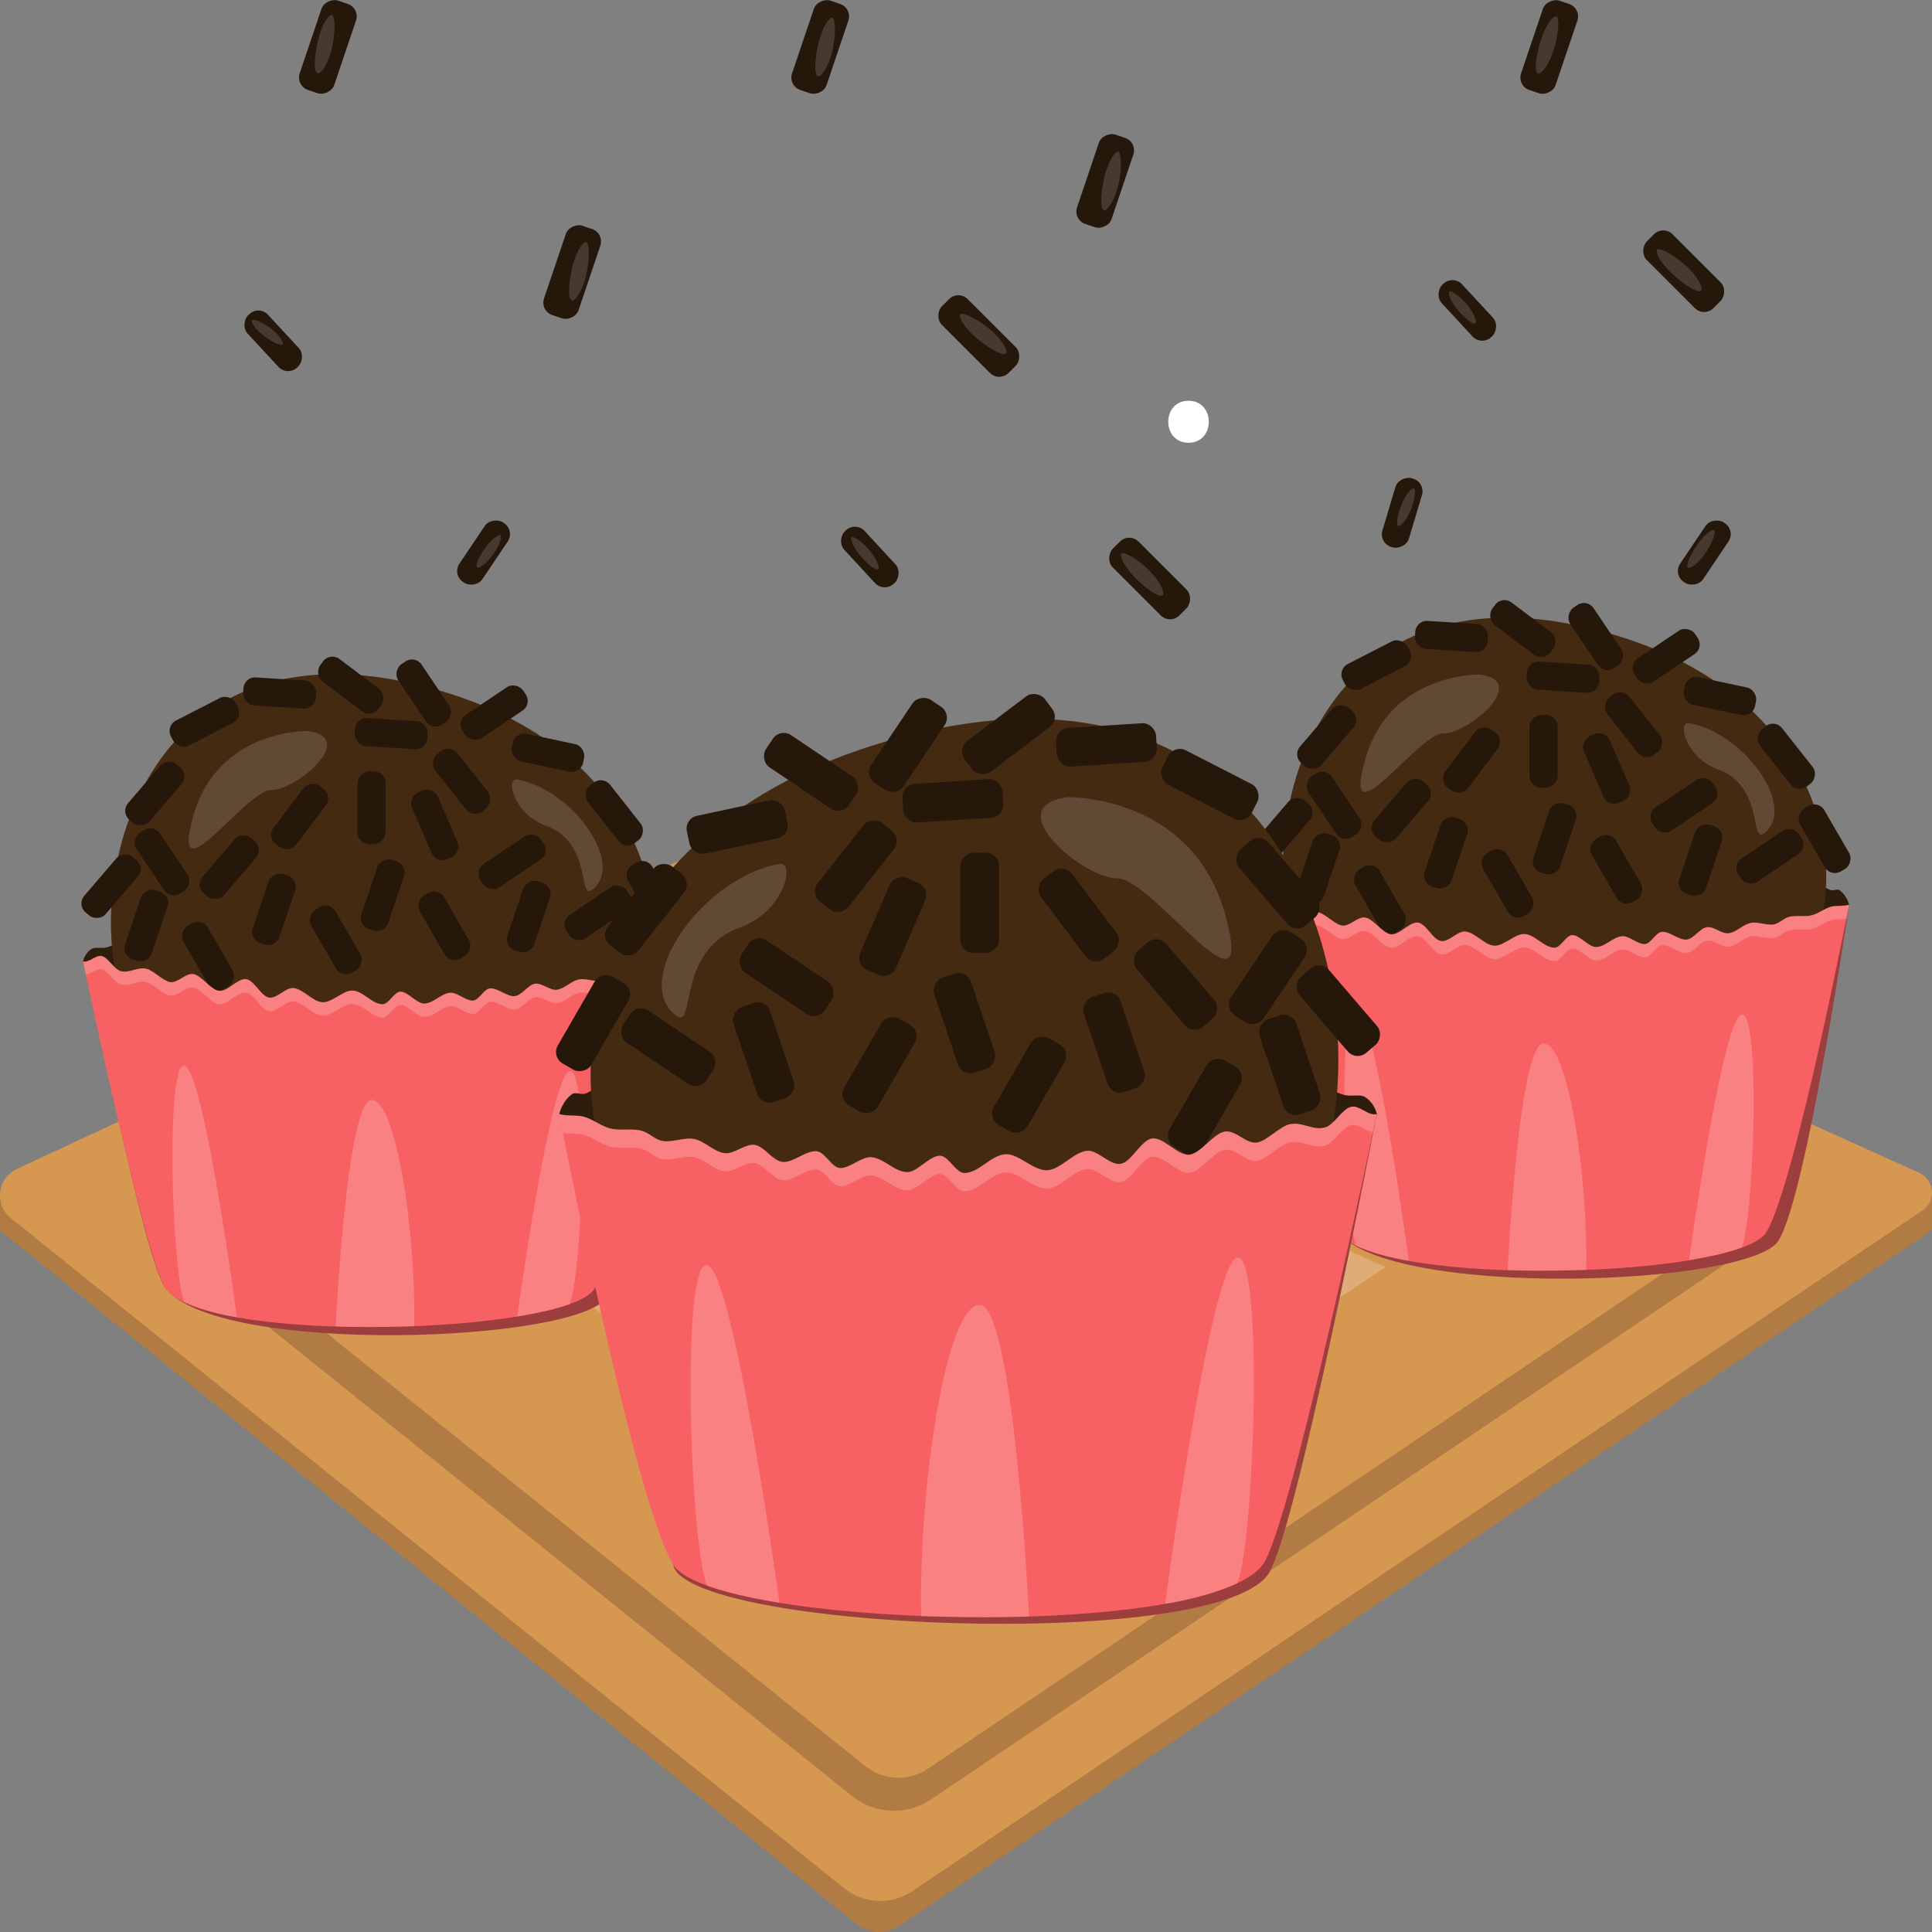 <?xml version="1.0" encoding="UTF-8"?><svg id="Camada_1" xmlns="http://www.w3.org/2000/svg" viewBox="0 0 230 230"><rect x="0" y="0" width="230" height="230" fill="#808080" stroke="none"/><defs><style>.cls-1{fill:#f86163;}.cls-2,.cls-3,.cls-4{fill:#fff;}.cls-5{fill:#b07c43;}.cls-6{fill:#d69751;}.cls-7{fill:#452a12;}.cls-8{fill:#9c3d3e;}.cls-9{fill:#2e1c0d;}.cls-10{fill:#26170b;}.cls-3{opacity:.15;}.cls-4{opacity:.2;}</style></defs><g><path class="cls-5" d="M230,146.46l-122.95,82.81c-1.55,1.05-3.61,.96-5.07-.21L0,146.46v-4.91l113.02-50.98,116.98,51.52v4.37Z"/><path class="cls-6" d="M228.86,144.1l-120.24,81.03c-2.49,1.68-5.78,1.54-8.13-.34L1.3,145.02c-2.01-1.61-1.62-4.77,.71-5.86l111.01-51.66,115.46,52.12c1.84,.83,2.06,3.36,.38,4.49Z"/><path class="cls-5" d="M208.32,148.52l-97.49,65.7c-2.88,1.94-6.68,1.78-9.39-.4L20.51,148.76c-2.76-2.22-2.23-6.57,.98-8.06l91.35-42.51c.28-.13,.61-.13,.89,0l93.91,42.39c3.27,1.47,3.65,5.96,.67,7.96Z"/><path class="cls-6" d="M204.85,146.97l-94.37,63.59c-2.29,1.55-5.33,1.42-7.48-.32L24.21,146.9c-1.13-.9-.91-2.68,.4-3.29l88.79-41.32,91.15,41.14c1.45,.66,1.62,2.65,.3,3.54Z"/><path class="cls-4" d="M164.93,150.84l-50.34,33.92c-2.49,1.68-5.78,1.54-8.13-.34l-41.76-33.58,49.34-22.96,50.88,22.96Z"/></g><g><g><path class="cls-9" d="M80.62,114.45s-.24-1.1-1.12-1.73c-.33-.24-.79,.17-1.31-.12-3.7-2.02-12.59-4.89-32.94-4.34-19.18,.52-28.19,2.79-32.25,4.43-.83,.34-1.57-.01-2.03,.25-.91,.51-1.08,1.51-1.08,1.51-.03,1.56,17.4,5.61,34.36,5.09,16.11-.49,30.8-2.29,36.37-5.09Z"/><g><g><path class="cls-7" d="M75.11,121.71c-5.99,9.57-20.36,11.93-29.87,12.11-10.11,.2-23.89-2.24-29.66-12.78-6.61-12.09-.68-47.74,33.87-39.59,28.58,6.74,32.2,29.8,25.65,40.26Z"/><path class="cls-3" d="M36.67,87.03s-10.73-.26-13.65,10.07c-2.91,10.33,6.23-3.05,9.27-3.05s10.33-6.23,4.37-7.02Z"/><path class="cls-3" d="M61.58,92.8c6.68,1.22,12.86,10.11,8.94,13.11-1.75,1.34,.04-5.59-5.51-7.6-3.93-1.42-4.84-5.77-3.42-5.51Z"/></g><rect class="cls-10" x="60.9" y="87.94" width="8.67" height="3.35" rx="1.38" ry="1.38" transform="translate(20.13 -11.64) rotate(12.04)"/><rect class="cls-10" x="50.62" y="91.33" width="8.67" height="3.35" rx="1.38" ry="1.38" transform="translate(93.99 -7.72) rotate(51.76)"/><rect class="cls-10" x="68.79" y="95.09" width="8.67" height="3.35" rx="1.38" ry="1.38" transform="translate(103.87 -20.56) rotate(51.76)"/><rect class="cls-10" x="66.85" y="106.99" width="8.67" height="3.35" rx="1.38" ry="1.38" transform="translate(190.9 159.12) rotate(146.08)"/><rect class="cls-10" x="73.36" y="104.9" width="8.67" height="3.35" rx="1.38" ry="1.38" transform="translate(131.14 -13.99) rotate(60)"/><rect class="cls-10" x="56.62" y="100.92" width="8.67" height="3.35" rx="1.38" ry="1.38" transform="translate(168.79 153.72) rotate(146.08)"/><rect class="cls-10" x="54.5" y="83.17" width="8.67" height="3.35" rx="1.38" ry="1.38" transform="translate(155 122.42) rotate(146.08)"/><rect class="cls-10" x="46.11" y="80.83" width="8.67" height="3.35" rx="1.38" ry="1.38" transform="translate(90.76 -5.4) rotate(56.08)"/><rect class="cls-10" x="47.42" y="96.53" width="8.67" height="3.35" rx="1.38" ry="1.38" transform="translate(121.36 11.73) rotate(66.62)"/><rect class="cls-10" x="42.23" y="85.67" width="8.67" height="3.35" rx="1.38" ry="1.38" transform="translate(5.61 -2.77) rotate(3.62)"/><rect class="cls-10" x="37.42" y="79.89" width="8.67" height="3.35" rx="1.38" ry="1.38" transform="translate(57.53 -8.7) rotate(37.02)"/><rect class="cls-10" x="28.95" y="80.83" width="8.67" height="3.35" rx="1.38" ry="1.38" transform="translate(5.28 -1.94) rotate(3.62)"/><rect class="cls-10" x="39.91" y="94.49" width="8.67" height="3.35" rx="1.38" ry="1.38" transform="translate(-51.93 140.41) rotate(-90)"/><rect class="cls-10" x="31.34" y="95.54" width="8.67" height="3.35" rx="1.38" ry="1.38" transform="translate(-63.42 67.16) rotate(-52.98)"/><rect class="cls-10" x="19.99" y="84.26" width="8.67" height="3.35" rx="1.38" ry="1.38" transform="translate(-36.54 20.57) rotate(-27.16)"/><rect class="cls-10" x="14.1" y="92.79" width="8.67" height="3.35" rx="1.38" ry="1.38" transform="translate(-65.3 47.01) rotate(-49.41)"/><rect class="cls-10" x="8.88" y="103.83" width="8.67" height="3.35" rx="1.38" ry="1.38" transform="translate(-75.5 46.89) rotate(-49.41)"/><rect class="cls-10" x="14.97" y="100.92" width="8.67" height="3.35" rx="1.38" ry="1.38" transform="translate(-55.07 175.87) rotate(-123.92)"/><rect class="cls-10" x="22.96" y="101.56" width="8.67" height="3.35" rx="1.38" ry="1.38" transform="translate(-68.86 56.8) rotate(-49.41)"/><rect class="cls-10" x="58.6" y="107.44" width="8.67" height="3.35" rx="1.38" ry="1.38" transform="translate(186.46 84.42) rotate(108.67)"/><rect class="cls-10" x="41.22" y="104.9" width="8.67" height="3.35" rx="1.38" ry="1.38" transform="translate(161.11 97.53) rotate(108.67)"/><rect class="cls-10" x="48.57" y="108.54" width="8.67" height="3.35" rx="1.38" ry="1.38" transform="translate(121.9 9.29) rotate(60)"/><rect class="cls-10" x="28.28" y="106.58" width="8.67" height="3.35" rx="1.38" ry="1.38" transform="translate(145.62 112.01) rotate(108.67)"/><rect class="cls-10" x="35.63" y="110.22" width="8.67" height="3.35" rx="1.38" ry="1.38" transform="translate(116.89 21.33) rotate(60)"/><rect class="cls-10" x="13.08" y="108.51" width="8.67" height="3.35" rx="1.38" ry="1.38" transform="translate(127.37 128.96) rotate(108.67)"/><rect class="cls-10" x="20.43" y="112.14" width="8.67" height="3.35" rx="1.38" ry="1.38" transform="translate(110.95 35.46) rotate(60)"/></g><path class="cls-8" d="M80.62,114.45s-5.03,34.5-8.4,39.97c-3.32,5.39-45.87,7.02-52.47-1-2.58-3.13-9.42-38.15-9.42-38.15,.72,.2,1.52-.81,2.24-.63,.78,.2,1.49,1.6,2.26,1.79,1.08,.26,1.95-.52,3.02-.29,.86,.19,1.94,1.41,2.8,1.58,.96,.19,1.88-1.11,2.83-.94s2.03,1.83,3.01,1.99,2.25-1.53,3.25-1.39c1.01,.14,1.78,2.09,2.78,2.2,.92,.1,1.93-1.22,2.84-1.14,1.19,.11,2.28,1.61,3.45,1.69s2.46-1.43,3.58-1.39c1.28,.04,2.33,1.62,3.59,1.63,.77,0,1.36-1.49,2.12-1.5,.9-.01,1.96,1.45,2.85,1.42,1.13-.04,1.99-1.22,3.11-1.29,.81-.05,1.88,1.01,2.69,.94,.72-.06,1.28-1.37,2-1.45,.94-.1,2.05,1.03,2.99,.91,.84-.11,1.55-1.34,2.38-1.47s1.81,.86,2.64,.71c.97-.17,1.63-1.03,2.6-1.22,.83-.17,1.97,.34,2.79,.16,.61-.13,1.16-.74,1.77-.89,.89-.21,1.83,.04,2.71-.19,.8-.21,1.44-.77,2.23-1,.67-.19,1.06-.87,1.73-1.07Z"/><path class="cls-1" d="M80.62,114.45s-6.49,33.5-9.86,38.98c-3.32,5.39-45.99,6.72-51.01,0-2.43-3.25-9.86-38.98-9.86-38.98,.72,.2,1.52-.81,2.24-.63,.78,.2,1.49,1.6,2.26,1.79,1.08,.26,1.95-.52,3.02-.29,.86,.19,1.94,1.41,2.8,1.58,.96,.19,1.88-1.11,2.83-.94s2.03,1.83,3.01,1.99c1.01,.16,2.25-1.53,3.25-1.39s1.78,2.09,2.78,2.2c.92,.1,1.93-1.22,2.84-1.14,1.19,.11,2.28,1.61,3.45,1.69s2.46-1.43,3.58-1.39c1.28,.04,2.33,1.62,3.59,1.63,.77,0,1.36-1.49,2.12-1.5,.9-.01,1.96,1.45,2.85,1.42,1.13-.04,1.99-1.22,3.11-1.29,.81-.05,1.88,1.01,2.69,.94,.72-.06,1.28-1.37,2-1.45,.94-.1,2.05,1.03,2.99,.91,.84-.11,1.55-1.34,2.38-1.47s1.81,.86,2.64,.71c.97-.17,1.63-1.03,2.6-1.22,.83-.17,1.97,.34,2.79,.16,.61-.13,1.16-.74,1.77-.89,.89-.21,1.83,.04,2.71-.19,.8-.21,1.44-.77,2.23-1,.67-.19,1.5-.04,2.17-.24Z"/><path class="cls-4" d="M9.89,114.45s.12,.57,.33,1.59c.63-.09,1.3-.79,1.9-.63,.78,.2,1.49,1.6,2.26,1.8,1.08,.26,1.95-.53,3.02-.29,.86,.19,1.94,1.41,2.79,1.59,.96,.19,1.88-1.12,2.84-.94,1,.18,2.02,1.83,3.01,1.98,1.01,.16,2.26-1.52,3.26-1.38,1,.13,1.77,2.09,2.78,2.2,.93,.1,1.93-1.22,2.85-1.15,1.19,.11,2.27,1.61,3.45,1.69,1.13,.07,2.46-1.43,3.58-1.39,1.28,.04,2.33,1.62,3.6,1.63,.76,0,1.36-1.49,2.12-1.5,.9-.02,1.97,1.45,2.86,1.42,1.13-.04,2-1.22,3.11-1.3,.82-.05,1.89,1,2.69,.94,.73-.06,1.29-1.37,2-1.45,.94-.1,2.05,1.04,2.99,.92,.85-.11,1.55-1.34,2.39-1.47,.84-.12,1.81,.86,2.64,.71,.97-.17,1.63-1.03,2.6-1.22,.83-.16,1.97,.34,2.79,.17,.61-.14,1.16-.75,1.76-.89,.9-.21,1.83,.04,2.71-.19,.8-.21,1.44-.78,2.23-1,.57-.17,1.24-.08,1.84-.18,.21-1.05,.33-1.65,.33-1.65-.67,.2-1.49,.05-2.17,.24-.79,.23-1.43,.79-2.23,1-.88,.23-1.82-.02-2.71,.19-.6,.14-1.15,.75-1.76,.88-.83,.19-1.97-.33-2.79-.16-.97,.19-1.63,1.06-2.6,1.22-.84,.14-1.81-.84-2.64-.71-.84,.12-1.54,1.36-2.39,1.47-.93,.11-2.04-1.01-2.99-.92-.71,.07-1.27,1.38-2,1.45-.8,.07-1.87-.99-2.69-.93-1.11,.07-1.98,1.25-3.11,1.29-.89,.04-1.96-1.43-2.86-1.42-.76,.02-1.36,1.51-2.12,1.5-1.27,0-2.32-1.58-3.6-1.62-1.12-.04-2.45,1.45-3.58,1.38-1.18-.07-2.26-1.58-3.45-1.68-.92-.08-1.92,1.24-2.85,1.14-1-.11-1.77-2.06-2.78-2.2-1-.13-2.25,1.55-3.26,1.39-.99-.16-2.01-1.81-3.01-1.99-.96-.17-1.88,1.14-2.84,.94-.85-.18-1.93-1.39-2.79-1.58-1.08-.24-1.94,.55-3.02,.28-.78-.19-1.48-1.59-2.26-1.79-.71-.19-1.52,.83-2.24,.63Z"/><path class="cls-4" d="M61.57,156.73s3.93-28.57,6.23-29.21,1.55,23.98,.02,27.74c-2.38,.82-4.55,1.16-6.25,1.47Z"/><path class="cls-4" d="M28.2,156.82s-3.91-29.31-6.21-29.95-1.56,24.41-.04,28.17c2.17,.94,4.39,1.51,6.25,1.78Z"/><path class="cls-4" d="M49.31,157.89c-3.47,.09-6.73,.12-9.35,.02,0,0,1.32-26.96,4.28-26.96,2.96,0,5.29,15.98,5.07,26.94Z"/></g><g><path class="cls-9" d="M220.13,107.72s-.24-1.1-1.12-1.73c-.33-.24-.79,.17-1.31-.12-3.7-2.02-12.59-4.89-32.94-4.34-19.18,.52-28.19,2.79-32.25,4.43-.83,.34-1.57-.01-2.03,.25-.91,.51-1.08,1.51-1.08,1.51-.03,1.56,17.4,5.61,34.36,5.09,16.11-.49,30.8-2.29,36.37-5.09Z"/><g><g><path class="cls-7" d="M214.63,114.98c-5.99,9.57-20.36,11.93-29.87,12.11-10.11,.2-23.89-2.24-29.66-12.78-6.61-12.09-.68-47.74,33.87-39.59,28.58,6.74,32.2,29.8,25.65,40.26Z"/><path class="cls-3" d="M176.19,80.3s-10.73-.26-13.65,10.07c-2.91,10.33,6.23-3.05,9.27-3.05s10.33-6.23,4.37-7.02Z"/><path class="cls-3" d="M201.09,86.08c6.68,1.22,12.86,10.11,8.94,13.11-1.75,1.34,.04-5.59-5.51-7.6-3.93-1.42-4.84-5.77-3.42-5.51Z"/></g><rect class="cls-10" x="200.41" y="81.21" width="8.67" height="3.35" rx="1.38" ry="1.38" transform="translate(21.8 -40.9) rotate(12.04)"/><rect class="cls-10" x="190.13" y="84.6" width="8.67" height="3.35" rx="1.38" ry="1.38" transform="translate(141.87 -119.87) rotate(51.76)"/><rect class="cls-10" x="208.3" y="88.36" width="8.67" height="3.35" rx="1.38" ry="1.38" transform="translate(151.76 -132.7) rotate(51.76)"/><rect class="cls-10" x="206.36" y="100.26" width="8.67" height="3.35" rx="1.38" ry="1.38" transform="translate(442.43 68.95) rotate(146.08)"/><rect class="cls-10" x="212.87" y="98.17" width="8.67" height="3.35" rx="1.38" ry="1.38" transform="translate(195.08 -138.18) rotate(60)"/><rect class="cls-10" x="196.13" y="94.2" width="8.67" height="3.35" rx="1.38" ry="1.38" transform="translate(420.32 63.56) rotate(146.08)"/><rect class="cls-10" x="194.01" y="76.44" width="8.67" height="3.35" rx="1.38" ry="1.38" transform="translate(406.53 32.26) rotate(146.08)"/><rect class="cls-10" x="185.63" y="74.1" width="8.67" height="3.35" rx="1.38" ry="1.38" transform="translate(146.84 -124.14) rotate(56.08)"/><rect class="cls-10" x="186.94" y="89.81" width="8.67" height="3.35" rx="1.38" ry="1.38" transform="translate(199.34 -120.39) rotate(66.62)"/><rect class="cls-10" x="181.74" y="78.94" width="8.67" height="3.35" rx="1.38" ry="1.38" transform="translate(5.46 -11.59) rotate(3.62)"/><rect class="cls-10" x="176.94" y="73.16" width="8.67" height="3.35" rx="1.38" ry="1.38" transform="translate(81.61 -94.06) rotate(37.02)"/><rect class="cls-10" x="168.46" y="74.1" width="8.67" height="3.35" rx="1.38" ry="1.38" transform="translate(5.13 -10.76) rotate(3.62)"/><rect class="cls-10" x="179.42" y="87.77" width="8.67" height="3.35" rx="1.38" ry="1.38" transform="translate(94.31 273.2) rotate(-90)"/><rect class="cls-10" x="170.85" y="88.81" width="8.67" height="3.35" rx="1.38" ry="1.38" transform="translate(-2.54 175.87) rotate(-52.98)"/><rect class="cls-10" x="159.5" y="77.53" width="8.67" height="3.35" rx="1.38" ry="1.38" transform="translate(-18.09 83.51) rotate(-27.16)"/><rect class="cls-10" x="153.62" y="86.06" width="8.67" height="3.35" rx="1.38" ry="1.38" transform="translate(-11.45 150.6) rotate(-49.41)"/><rect class="cls-10" x="148.39" y="97.1" width="8.67" height="3.35" rx="1.38" ry="1.38" transform="translate(-21.65 150.49) rotate(-49.41)"/><rect class="cls-10" x="154.48" y="94.2" width="8.67" height="3.35" rx="1.38" ry="1.38" transform="translate(167.88 281.16) rotate(-123.92)"/><rect class="cls-10" x="162.48" y="94.83" width="8.67" height="3.35" rx="1.38" ry="1.38" transform="translate(-15.01 160.39) rotate(-49.41)"/><rect class="cls-10" x="198.11" y="100.71" width="8.67" height="3.35" rx="1.38" ry="1.38" transform="translate(364.25 -56.63) rotate(108.67)"/><rect class="cls-10" x="180.74" y="98.17" width="8.67" height="3.35" rx="1.38" ry="1.38" transform="translate(338.91 -43.52) rotate(108.67)"/><rect class="cls-10" x="188.09" y="101.81" width="8.67" height="3.35" rx="1.38" ry="1.38" transform="translate(185.83 -114.9) rotate(60)"/><rect class="cls-10" x="167.79" y="99.85" width="8.67" height="3.35" rx="1.38" ry="1.38" transform="translate(323.42 -29.04) rotate(108.67)"/><rect class="cls-10" x="175.14" y="103.49" width="8.67" height="3.35" rx="1.38" ry="1.38" transform="translate(180.82 -102.85) rotate(60)"/><rect class="cls-10" x="152.59" y="101.78" width="8.67" height="3.35" rx="1.38" ry="1.38" transform="translate(305.17 -12.1) rotate(108.67)"/><rect class="cls-10" x="159.94" y="105.42" width="8.67" height="3.35" rx="1.38" ry="1.38" transform="translate(174.88 -88.72) rotate(60)"/></g><path class="cls-8" d="M220.13,107.72s-5.03,34.5-8.4,39.97c-3.32,5.39-45.87,7.02-52.47-1-2.58-3.13-9.42-38.15-9.42-38.15,.72,.2,1.52-.81,2.24-.63,.78,.2,1.49,1.6,2.26,1.79,1.08,.26,1.95-.52,3.02-.29,.86,.19,1.94,1.41,2.8,1.58,.96,.19,1.88-1.11,2.83-.94s2.03,1.83,3.01,1.99c1.01,.16,2.25-1.53,3.25-1.39,1.01,.14,1.78,2.09,2.78,2.2,.92,.1,1.93-1.22,2.84-1.14,1.19,.11,2.28,1.61,3.45,1.69s2.46-1.43,3.58-1.39c1.28,.04,2.33,1.62,3.59,1.63,.77,0,1.36-1.49,2.12-1.5,.9-.01,1.96,1.45,2.85,1.42,1.13-.04,1.99-1.22,3.11-1.29,.81-.05,1.88,1.01,2.69,.94,.72-.06,1.28-1.37,2-1.45,.94-.1,2.05,1.03,2.99,.91,.84-.11,1.55-1.34,2.38-1.47s1.81,.86,2.64,.71c.97-.17,1.63-1.03,2.6-1.22,.83-.17,1.97,.34,2.79,.16,.61-.13,1.16-.74,1.77-.89,.89-.21,1.83,.04,2.71-.19,.8-.21,1.44-.77,2.23-1,.67-.19,1.06-.87,1.73-1.07Z"/><path class="cls-1" d="M220.13,107.72s-6.49,33.5-9.86,38.98-45.99,6.72-51.01,0c-2.43-3.25-9.86-38.98-9.86-38.98,.72,.2,1.52-.81,2.24-.63,.78,.2,1.49,1.6,2.26,1.79,1.08,.26,1.95-.52,3.02-.29,.86,.19,1.94,1.41,2.8,1.58,.96,.19,1.88-1.11,2.83-.94s2.03,1.83,3.01,1.99c1.01,.16,2.25-1.53,3.25-1.39s1.78,2.09,2.78,2.2c.92,.1,1.93-1.22,2.84-1.14,1.19,.11,2.28,1.61,3.45,1.69,1.13,.07,2.46-1.43,3.58-1.39,1.28,.04,2.33,1.62,3.59,1.63,.77,0,1.36-1.49,2.12-1.5,.9-.01,1.96,1.45,2.85,1.42,1.13-.04,1.99-1.22,3.11-1.29,.81-.05,1.88,1.01,2.69,.94,.72-.06,1.28-1.37,2-1.45,.94-.1,2.05,1.03,2.99,.91,.84-.11,1.55-1.34,2.38-1.47s1.81,.86,2.64,.71c.97-.17,1.63-1.03,2.6-1.22,.83-.17,1.97,.34,2.79,.16,.61-.13,1.16-.74,1.77-.89,.89-.21,1.83,.04,2.71-.19,.8-.21,1.44-.77,2.23-1,.67-.19,1.5-.04,2.17-.24Z"/><path class="cls-4" d="M149.4,107.72s.12,.57,.33,1.59c.63-.09,1.3-.79,1.9-.63,.78,.2,1.49,1.6,2.26,1.8,1.08,.26,1.95-.53,3.02-.29,.86,.19,1.94,1.41,2.79,1.59,.96,.19,1.88-1.12,2.84-.94,1,.18,2.02,1.83,3.01,1.98,1.01,.16,2.26-1.52,3.26-1.38,1,.13,1.77,2.09,2.78,2.2,.93,.1,1.93-1.22,2.85-1.15,1.19,.11,2.27,1.61,3.45,1.69,1.13,.07,2.46-1.43,3.58-1.39,1.28,.04,2.33,1.62,3.6,1.63,.76,0,1.36-1.49,2.12-1.5,.9-.02,1.97,1.45,2.86,1.42,1.13-.04,2-1.22,3.11-1.3,.82-.05,1.89,1,2.69,.94,.73-.06,1.29-1.37,2-1.45,.94-.1,2.05,1.04,2.99,.92,.85-.11,1.55-1.34,2.39-1.47,.84-.12,1.81,.86,2.64,.71,.97-.17,1.63-1.03,2.6-1.22,.83-.16,1.97,.34,2.79,.17,.61-.14,1.16-.75,1.76-.89,.9-.21,1.83,.04,2.71-.19,.8-.21,1.44-.78,2.23-1,.57-.17,1.24-.08,1.84-.18,.21-1.05,.33-1.65,.33-1.65-.67,.2-1.49,.05-2.17,.24-.79,.23-1.43,.79-2.23,1-.88,.23-1.82-.02-2.71,.19-.6,.14-1.15,.75-1.76,.88-.83,.19-1.97-.33-2.79-.16-.97,.19-1.63,1.06-2.6,1.22-.84,.14-1.81-.84-2.64-.71-.84,.12-1.54,1.36-2.39,1.47-.93,.11-2.04-1.01-2.99-.92-.71,.07-1.27,1.38-2,1.45-.8,.07-1.87-.99-2.69-.93-1.11,.07-1.98,1.25-3.11,1.29-.89,.04-1.96-1.43-2.86-1.42-.76,.02-1.36,1.51-2.12,1.5-1.27,0-2.32-1.58-3.6-1.62-1.12-.04-2.45,1.45-3.58,1.38-1.18-.07-2.26-1.58-3.45-1.68-.92-.08-1.92,1.24-2.85,1.14-1-.11-1.77-2.06-2.78-2.2-1-.13-2.25,1.55-3.26,1.39-.99-.16-2.01-1.81-3.01-1.99-.96-.17-1.88,1.14-2.84,.94-.85-.18-1.93-1.39-2.79-1.58-1.08-.24-1.94,.55-3.02,.28-.78-.19-1.48-1.59-2.26-1.79-.71-.19-1.52,.83-2.24,.63Z"/><path class="cls-4" d="M201.08,150s3.93-28.57,6.23-29.21,1.55,23.98,.02,27.74c-2.38,.82-4.55,1.16-6.25,1.47Z"/><path class="cls-4" d="M167.71,150.09s-3.91-29.31-6.21-29.95-1.56,24.41-.04,28.17c2.17,.94,4.39,1.51,6.25,1.78Z"/><path class="cls-4" d="M188.83,151.17c-3.47,.09-6.73,.12-9.35,.02,0,0,1.32-26.96,4.28-26.96,2.96,0,5.29,15.98,5.07,26.94Z"/></g><g><path class="cls-9" d="M66.57,132.63s.33-1.51,1.54-2.38c.46-.33,1.09,.23,1.81-.16,5.09-2.78,17.33-6.73,45.32-5.97,26.4,.72,38.79,3.84,44.38,6.1,1.15,.46,2.16-.02,2.8,.34,1.25,.71,1.49,2.08,1.49,2.08,.04,2.15-23.94,7.72-47.28,7.01-22.17-.68-42.38-3.15-50.05-7.01Z"/><g><g><path class="cls-7" d="M74.15,142.62c8.24,13.17,28.02,16.41,41.1,16.67,13.91,.28,32.88-3.09,40.81-17.59,9.1-16.64,.94-65.69-46.61-54.48-39.33,9.27-44.31,41.01-35.3,55.4Z"/><path class="cls-3" d="M127.04,94.9s14.77-.36,18.78,13.86c4.01,14.22-8.57-4.19-12.76-4.19s-14.22-8.57-6.02-9.66Z"/><path class="cls-3" d="M92.77,102.85c-9.19,1.68-17.7,13.91-12.3,18.04,2.4,1.84-.06-7.69,7.59-10.46,5.4-1.95,6.65-7.94,4.71-7.59Z"/></g><rect class="cls-10" x="81.78" y="96.15" width="11.93" height="4.61" rx="1.56" ry="1.56" transform="translate(194.11 176.44) rotate(167.96)"/><rect class="cls-10" x="95.93" y="100.82" width="11.93" height="4.61" rx="1.56" ry="1.56" transform="translate(245.95 86.92) rotate(128.24)"/><rect class="cls-10" x="70.92" y="106" width="11.93" height="4.61" rx="1.56" ry="1.56" transform="translate(209.55 114.94) rotate(128.24)"/><rect class="cls-10" x="73.59" y="122.37" width="11.93" height="4.61" rx="1.56" ry="1.56" transform="translate(83.11 -23.18) rotate(33.92)"/><rect class="cls-10" x="64.64" y="119.5" width="11.93" height="4.61" rx="1.56" ry="1.56" transform="translate(211.39 121.56) rotate(120)"/><rect class="cls-10" x="87.67" y="114.02" width="11.93" height="4.61" rx="1.56" ry="1.56" transform="translate(80.85 -32.45) rotate(33.92)"/><rect class="cls-10" x="90.58" y="89.59" width="11.93" height="4.61" rx="1.56" ry="1.56" transform="translate(67.71 -38.24) rotate(33.92)"/><rect class="cls-10" x="102.12" y="86.37" width="11.93" height="4.61" rx="1.56" ry="1.56" transform="translate(241.99 48.47) rotate(123.92)"/><rect class="cls-10" x="100.32" y="107.98" width="11.93" height="4.61" rx="1.56" ry="1.56" transform="translate(249.69 56.5) rotate(113.38)"/><rect class="cls-10" x="107.47" y="93.03" width="11.93" height="4.61" rx="1.56" ry="1.56" transform="translate(232.66 183.32) rotate(176.38)"/><rect class="cls-10" x="114.08" y="85.08" width="11.93" height="4.61" rx="1.56" ry="1.56" transform="translate(268.51 84.88) rotate(142.98)"/><rect class="cls-10" x="125.74" y="86.37" width="11.93" height="4.61" rx="1.56" ry="1.56" transform="translate(268.76 168.86) rotate(176.38)"/><rect class="cls-10" x="110.66" y="105.18" width="11.93" height="4.61" rx="1.56" ry="1.56" transform="translate(9.14 224.11) rotate(-90)"/><rect class="cls-10" x="122.45" y="106.61" width="11.93" height="4.61" rx="1.56" ry="1.56" transform="translate(118.78 277.04) rotate(-127.02)"/><rect class="cls-10" x="138.08" y="91.09" width="11.93" height="4.61" rx="1.56" ry="1.56" transform="translate(229.57 242.24) rotate(-152.84)"/><rect class="cls-10" x="146.17" y="102.83" width="11.93" height="4.61" rx="1.56" ry="1.56" transform="translate(171.28 289.08) rotate(-130.59)"/><rect class="cls-10" x="153.36" y="118.02" width="11.93" height="4.61" rx="1.56" ry="1.56" transform="translate(171.62 319.6) rotate(-130.59)"/><rect class="cls-10" x="144.98" y="114.02" width="11.93" height="4.61" rx="1.56" ry="1.56" transform="translate(-29.82 176.67) rotate(-56.08)"/><rect class="cls-10" x="133.98" y="114.9" width="11.93" height="4.61" rx="1.56" ry="1.56" transform="translate(141.99 299.73) rotate(-130.59)"/><rect class="cls-10" x="84.94" y="122.99" width="11.93" height="4.61" rx="1.56" ry="1.56" transform="translate(180.51 -.93) rotate(71.33)"/><rect class="cls-10" x="108.85" y="119.5" width="11.93" height="4.61" rx="1.56" ry="1.56" transform="translate(193.46 -25.96) rotate(71.33)"/><rect class="cls-10" x="98.74" y="124.5" width="11.93" height="4.61" rx="1.56" ry="1.56" transform="translate(266.87 99.53) rotate(120)"/><rect class="cls-10" x="126.66" y="121.81" width="11.93" height="4.61" rx="1.56" ry="1.56" transform="translate(207.76 -41.26) rotate(71.33)"/><rect class="cls-10" x="116.55" y="126.81" width="11.93" height="4.61" rx="1.56" ry="1.56" transform="translate(295.59 87.58) rotate(120)"/><rect class="cls-10" x="147.58" y="124.46" width="11.93" height="4.61" rx="1.56" ry="1.56" transform="translate(224.49 -59.28) rotate(71.33)"/><rect class="cls-10" x="137.46" y="129.46" width="11.93" height="4.61" rx="1.56" ry="1.56" transform="translate(329.26 73.44) rotate(120)"/></g><path class="cls-8" d="M67.79,133.84s10.86,43.7,12.35,52.42c1.31,7.68,63.86,10.48,70.77,1.24,3.34-4.48,12.99-54.87,12.99-54.87-35.66,9.81-66.59,10.14-96.11,1.21Z"/><path class="cls-1" d="M66.57,132.63s8.94,46.1,13.57,53.63c4.56,7.42,63.29,9.24,70.19,0,3.34-4.48,13.57-53.63,13.57-53.63-1,.27-2.09-1.12-3.08-.86-1.07,.28-2.04,2.21-3.11,2.47-1.49,.36-2.68-.72-4.16-.4-1.19,.26-2.67,1.94-3.85,2.17-1.32,.27-2.58-1.53-3.9-1.29-1.37,.25-2.79,2.52-4.15,2.74-1.39,.22-3.1-2.1-4.48-1.92-1.39,.19-2.45,2.88-3.83,3.03-1.27,.14-2.66-1.68-3.91-1.57-1.63,.15-3.13,2.22-4.75,2.32s-3.39-1.96-4.93-1.91c-1.75,.06-3.2,2.23-4.94,2.24-1.05,0-1.87-2.05-2.92-2.06-1.24-.02-2.7,2-3.93,1.95-1.55-.06-2.74-1.68-4.28-1.78-1.12-.07-2.59,1.38-3.7,1.29-1-.09-1.76-1.89-2.75-1.99-1.3-.14-2.82,1.42-4.11,1.26-1.16-.15-2.13-1.85-3.28-2.02s-2.49,1.18-3.64,.98c-1.34-.23-2.25-1.42-3.58-1.68-1.15-.23-2.71,.47-3.85,.22-.83-.18-1.6-1.02-2.43-1.22-1.23-.29-2.52,.05-3.73-.27-1.1-.29-1.98-1.06-3.07-1.37-.93-.26-2.06-.05-2.98-.33Z"/><path class="cls-4" d="M163.9,132.63s-.17,.79-.46,2.18c-.86-.12-1.78-1.09-2.62-.87-1.08,.28-2.05,2.21-3.12,2.47-1.49,.36-2.68-.73-4.16-.4-1.19,.27-2.67,1.94-3.84,2.18-1.32,.25-2.58-1.54-3.9-1.3-1.37,.24-2.78,2.52-4.14,2.73-1.39,.22-3.1-2.1-4.49-1.9-1.38,.18-2.44,2.87-3.82,3.03-1.27,.13-2.66-1.69-3.92-1.58-1.64,.16-3.13,2.22-4.75,2.33-1.55,.1-3.38-1.96-4.92-1.92-1.76,.06-3.2,2.23-4.95,2.24-1.04,0-1.87-2.05-2.91-2.06-1.24-.02-2.7,2-3.93,1.95-1.55-.06-2.75-1.67-4.28-1.78-1.13-.07-2.6,1.38-3.7,1.3-1.01-.08-1.77-1.89-2.75-2-1.3-.13-2.83,1.43-4.11,1.26-1.16-.15-2.13-1.84-3.29-2.03-1.15-.17-2.49,1.18-3.64,.98-1.33-.23-2.24-1.42-3.58-1.69-1.14-.22-2.7,.47-3.84,.23-.84-.19-1.6-1.03-2.43-1.22-1.24-.29-2.52,.05-3.73-.27-1.1-.29-1.98-1.07-3.07-1.37-.79-.23-1.71-.11-2.53-.24-.29-1.44-.45-2.27-.45-2.27,.92,.28,2.05,.07,2.98,.33,1.09,.32,1.96,1.09,3.07,1.38,1.21,.32,2.5-.02,3.73,.27,.82,.19,1.59,1.03,2.43,1.21,1.14,.25,2.7-.45,3.84-.22,1.33,.27,2.24,1.46,3.58,1.69,1.15,.19,2.49-1.15,3.64-.98,1.15,.17,2.12,1.87,3.29,2.03,1.29,.16,2.81-1.39,4.11-1.26,.98,.1,1.75,1.9,2.75,1.99,1.1,.1,2.57-1.36,3.7-1.29,1.53,.1,2.73,1.72,4.28,1.77,1.22,.05,2.69-1.96,3.93-1.95,1.04,.02,1.87,2.07,2.91,2.06,1.75,0,3.19-2.17,4.95-2.23,1.54-.06,3.37,2,4.92,1.9,1.62-.1,3.12-2.17,4.75-2.32,1.26-.11,2.64,1.71,3.92,1.56,1.38-.16,2.44-2.84,3.82-3.03,1.38-.18,3.09,2.13,4.49,1.92,1.36-.22,2.76-2.49,4.14-2.74,1.32-.23,2.58,1.56,3.9,1.3,1.18-.24,2.66-1.92,3.84-2.17,1.48-.33,2.67,.75,4.16,.39,1.07-.25,2.04-2.18,3.12-2.46,.98-.25,2.09,1.14,3.08,.86Z"/><path class="cls-4" d="M92.79,190.81s-5.41-39.31-8.57-40.19c-3.16-.88-2.13,32.99-.03,38.17,3.27,1.13,6.27,1.59,8.6,2.02Z"/><path class="cls-4" d="M138.7,190.94s5.38-40.34,8.55-41.22c3.16-.88,2.15,33.59,.05,38.77-2.98,1.3-6.04,2.08-8.6,2.45Z"/><path class="cls-4" d="M109.65,192.42c4.78,.12,9.26,.17,12.86,.03,0,0-1.82-37.1-5.88-37.1s-7.27,21.99-6.97,37.07Z"/></g></g><g><rect class="cls-10" x="33.42" y="3.42" width="11.22" height="4.34" rx="1.56" ry="1.56" transform="translate(56.82 -29.6) rotate(108.67)"/><rect class="cls-10" x="99.28" y="64.67" width="8.53" height="3.3" rx="1.56" ry="1.56" transform="translate(81.9 -54.73) rotate(47.22)"/><rect class="cls-10" x="28.26" y="38.93" width="8.53" height="3.3" rx="1.56" ry="1.56" transform="translate(40.22 -10.86) rotate(47.22)"/><rect class="cls-10" x="110.92" y="37.83" width="11.22" height="4.34" rx="1.56" ry="1.56" transform="translate(62.41 -70.68) rotate(45)"/><rect class="cls-10" x="131.26" y="66.7" width="11.22" height="4.34" rx="1.56" ry="1.56" transform="translate(88.78 -76.61) rotate(45)"/><rect class="cls-10" x="125.97" y="19.37" width="11.22" height="4.34" rx="1.56" ry="1.56" transform="translate(194.1 -96.22) rotate(108.67)"/><rect class="cls-10" x="170.41" y="35.32" width="8.53" height="3.3" rx="1.56" ry="1.56" transform="translate(83.18 -116.36) rotate(47.22)"/><rect class="cls-10" x="194.83" y="30.12" width="11.22" height="4.34" rx="1.56" ry="1.56" transform="translate(81.54 -132.28) rotate(45)"/><rect class="cls-10" x="178.83" y="3.42" width="11.22" height="4.34" rx="1.56" ry="1.56" transform="translate(248.77 -167.35) rotate(108.67)"/><rect class="cls-10" x="162.66" y="59.4" width="8.53" height="3.3" rx="1.56" ry="1.56" transform="translate(273.12 -81.48) rotate(106.6)"/><rect class="cls-10" x="92.04" y="3.42" width="11.22" height="4.34" rx="1.56" ry="1.56" transform="translate(134.2 -85.13) rotate(108.67)"/><rect class="cls-10" x="62.51" y="30.22" width="11.22" height="4.34" rx="1.56" ry="1.56" transform="translate(120.61 -21.78) rotate(108.67)"/><rect class="cls-10" x="198.63" y="64.14" width="8.53" height="3.3" rx="1.56" ry="1.56" transform="translate(370.71 -65.87) rotate(123.92)"/><rect class="cls-10" x="53.31" y="64.14" width="8.53" height="3.3" rx="1.56" ry="1.56" transform="translate(144.29 54.72) rotate(123.92)"/><path class="cls-3" d="M119.69,41.42c1.12,2.43-5.27-1.82-5.42-3.87-.06-.87,4.3,1.44,5.42,3.87Z"/><path class="cls-3" d="M104.52,67.2c.66,1.96-3.11-1.47-3.2-3.12-.04-.7,2.54,1.16,3.2,3.12Z"/><path class="cls-3" d="M138.38,70.15c1.02,2.58-4.8-1.93-4.93-4.1-.06-.92,3.91,1.52,4.93,4.1Z"/><path class="cls-3" d="M166.91,62.38c-1.39,1.38-.08-3.54,1.29-4.25,.58-.3,.1,2.87-1.29,4.25Z"/><path class="cls-3" d="M175.64,37.97c.57,1.88-3.16-1.59-3.15-3.14,0-.66,2.58,1.26,3.15,3.14Z"/><path class="cls-3" d="M202.49,33.98c.98,2.45-5.24-2.14-5.26-4.15,0-.85,4.28,1.7,5.26,4.15Z"/><path class="cls-3" d="M183.64,8.45c-1.8,1.93-.29-5.66,1.52-6.52,.77-.37,.28,4.6-1.52,6.52Z"/><path class="cls-3" d="M201.41,67.49c-1.73,.98,1.1-4.21,2.6-4.41,.63-.09-.86,3.43-2.6,4.41Z"/><path class="cls-3" d="M131.98,24.66c-1.67,2.1-.75-5.52,1.01-6.58,.75-.45,.66,4.48-1.01,6.58Z"/><path class="cls-3" d="M97.94,8.71c-1.67,2.1-.75-5.52,1.01-6.58,.75-.45,.66,4.48-1.01,6.58Z"/><path class="cls-3" d="M38.36,8.38c-1.67,2.1-.75-5.52,1.01-6.58,.75-.45,.66,4.48-1.01,6.58Z"/><path class="cls-3" d="M68.63,35.41c-1.67,2.1-.75-5.52,1.01-6.58,.75-.45,.66,4.48-1.01,6.58Z"/><path class="cls-3" d="M57.28,67.43c-1.63,.99,.74-3.37,2.2-3.73,.62-.15-.56,2.74-2.2,3.73Z"/><path class="cls-3" d="M33.57,40.55c.84,1.6-3.41-.97-3.61-2.35-.09-.59,2.77,.75,3.61,2.35Z"/><path class="cls-2" d="M141.49,52.71c3.22,0,3.22-5,0-5s-3.22,5,0,5h0Z"/></g></svg>